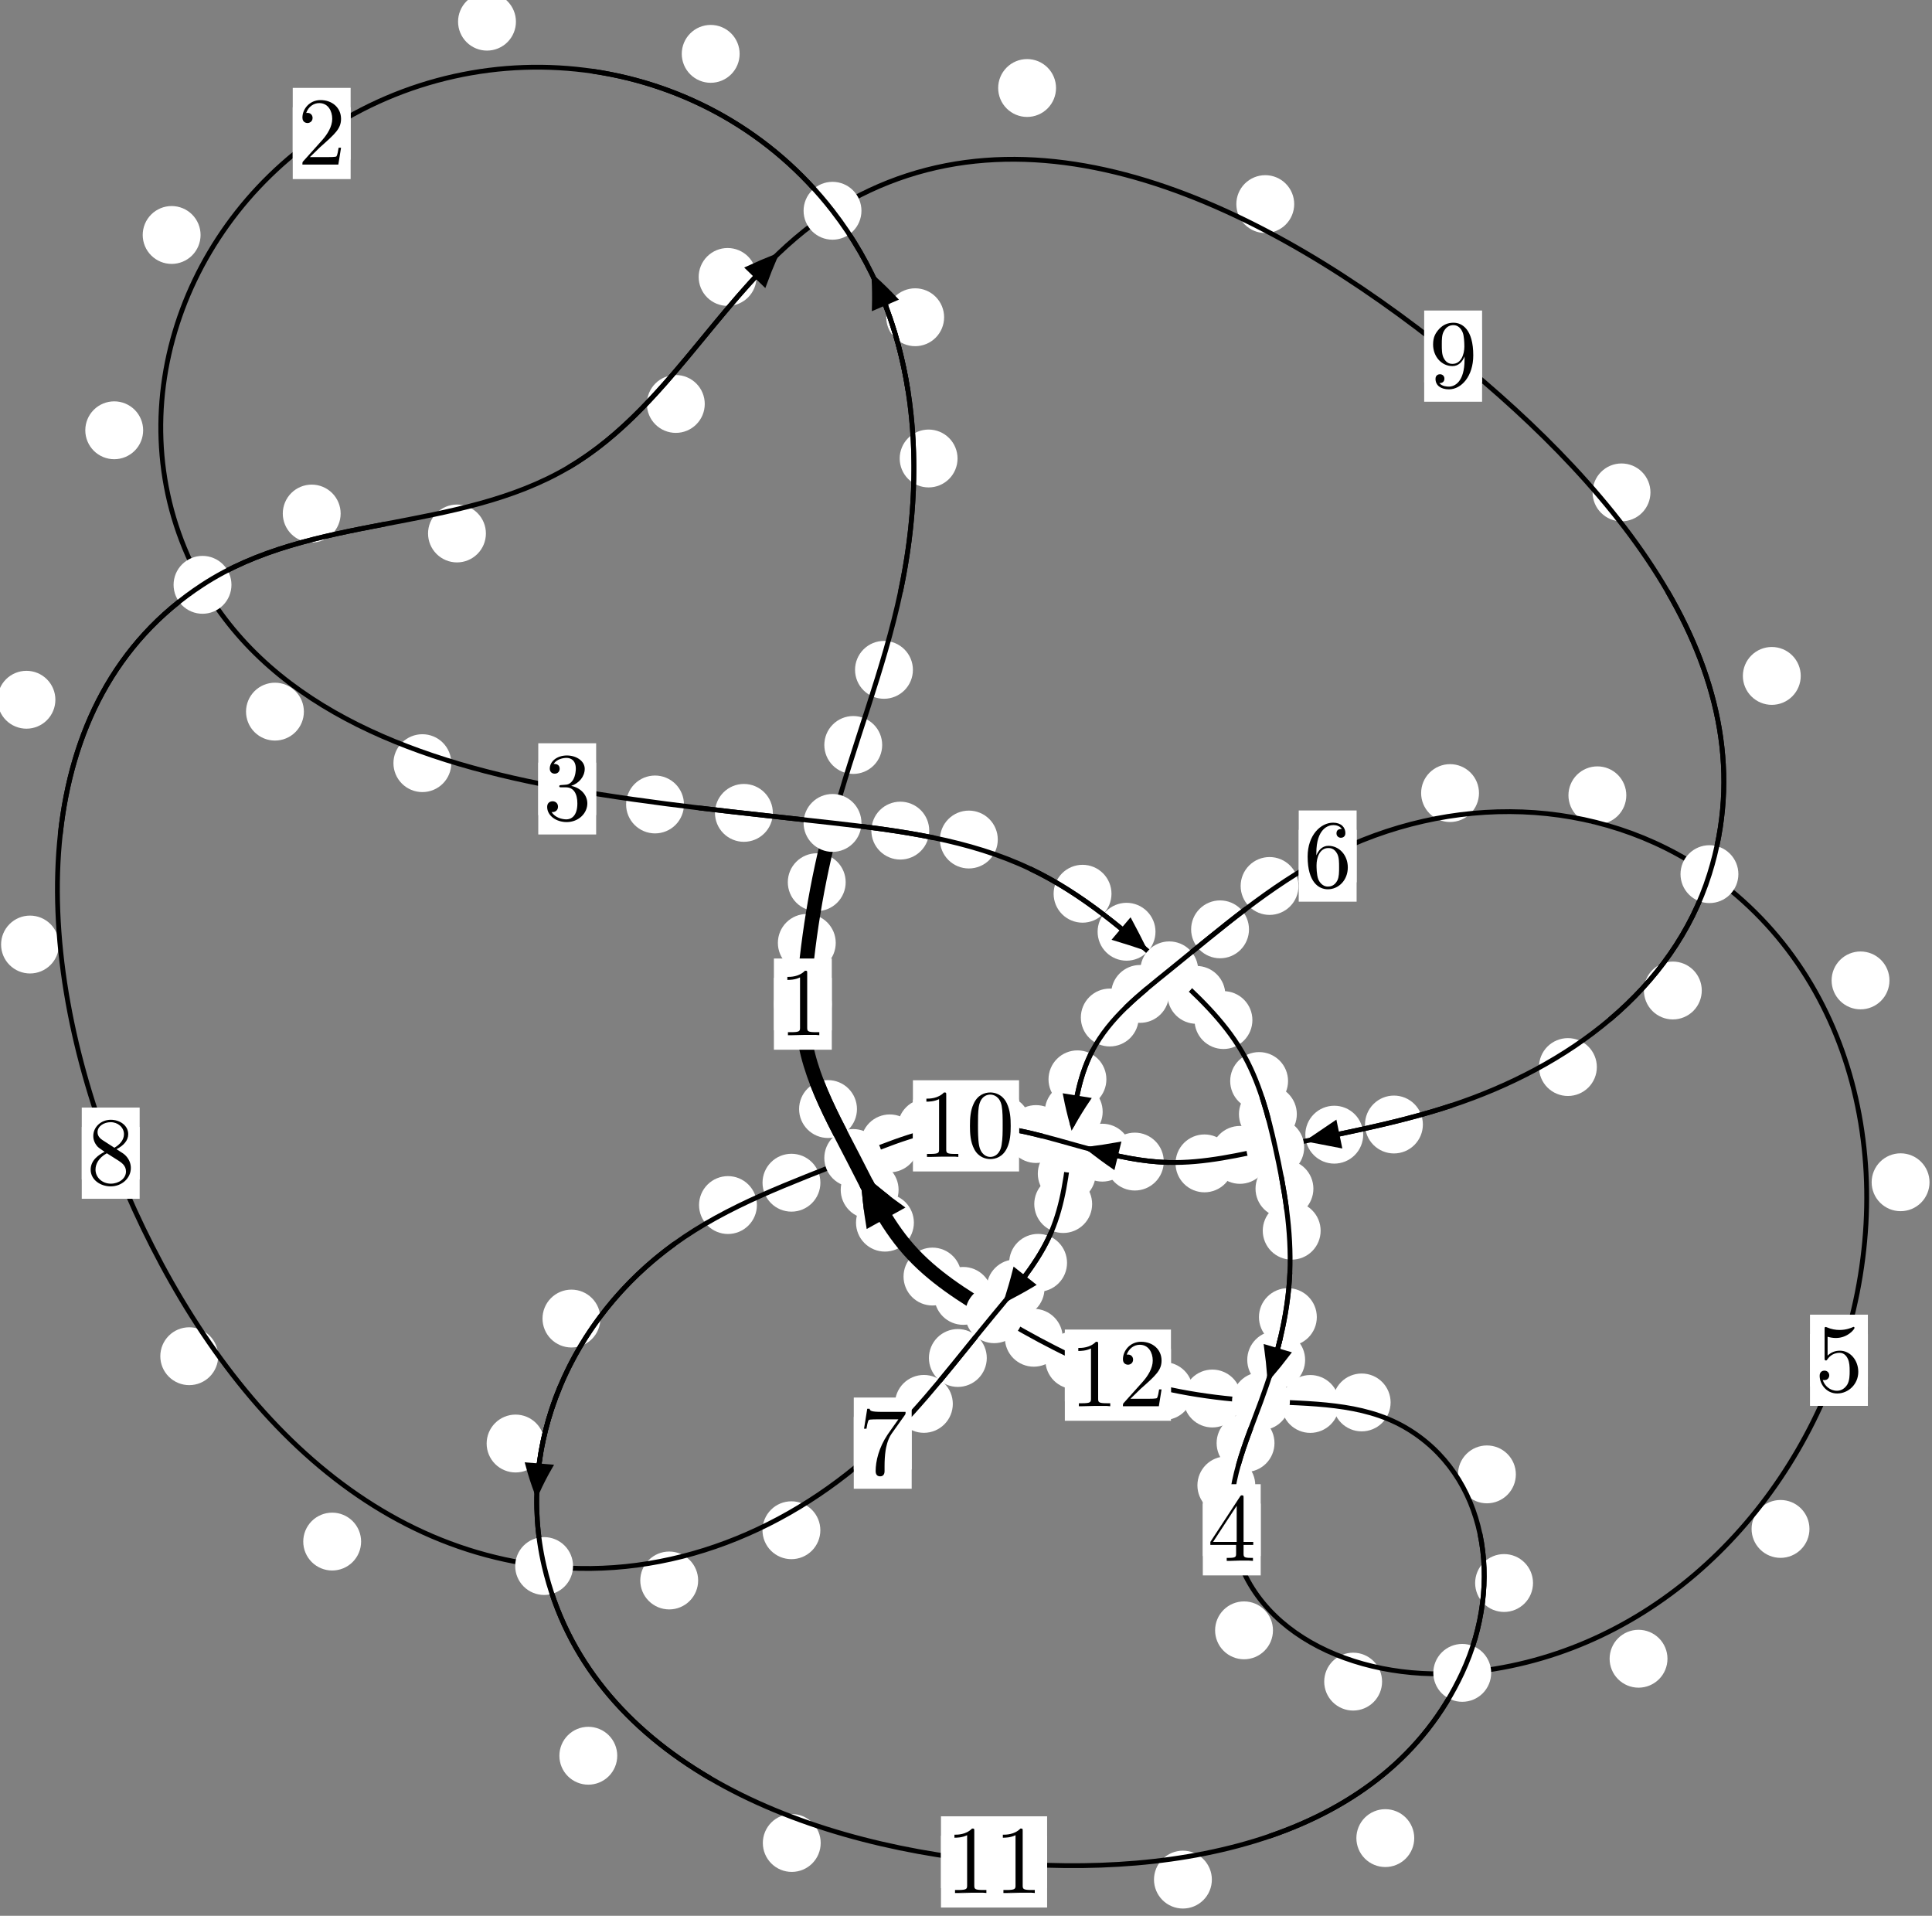 <?xml version="1.0"?>
<!-- Created by MetaPost 1.999 on 2021.07.05:2354 -->
<svg version="1.1" xmlns="http://www.w3.org/2000/svg" xmlns:xlink="http://www.w3.org/1999/xlink" width="199.578" height="197.882" viewBox="0 0 199.578 197.882">
<rect x="0" y="0" width="199.578" height="197.882" fill="#808080" stroke="none"/>
<!-- Original BoundingBox: -86.256149 -112.131180 113.321564 85.750488 -->
  <defs>
    <g transform="scale(0.01,0.01)" id="GLYPHcmr10_48">
      <path style="fill-rule: evenodd;" d="M460 -320C460 -400,455 -480,420 -554C374 -650,292 -666,250 -666C190 -666,117 -640,76 -547C44 -478,39 -400,39 -320C39 -245,43 -155,84 -79C127 2,200 22,249 22C303 22,379 1,423 -94C455 -163,460 -241,460 -320M249 -0C210 -0,151 -25,133 -121C122 -181,122 -273,122 -332C122 -396,122 -462,130 -516C149 -635,224 -644,249 -644C282 -644,348 -626,367 -527C377 -471,377 -395,377 -332C377 -257,377 -189,366 -125C351 -30,294 -0,249 -0"></path>
    </g>
    <g transform="scale(0.01,0.01)" id="GLYPHcmr10_49">
      <path style="fill-rule: evenodd;" d="M294 -640C294 -664,294 -666,271 -666C209 -602,121 -602,89 -602L89 -571C109 -571,168 -571,220 -597L220 -79C220 -43,217 -31,127 -31L95 -31L95 -0L257 -0L130 -3L217 -3L257 -3L297 -3L384 -3L419 -0L419 -31L387 -31C297 -31,294 -42,294 -79"></path>
    </g>
    <g transform="scale(0.01,0.01)" id="GLYPHcmr10_50">
      <path style="fill-rule: evenodd;" d="M127 -77L233 -180C389 -318,449 -372,449 -472C449 -586,359 -666,237 -666C124 -666,50 -574,50 -485C50 -429,100 -429,103 -429C120 -429,155 -441,155 -482C155 -508,137 -534,102 -534C94 -534,92 -534,89 -533C112 -598,166 -635,224 -635C315 -635,358 -554,358 -472C358 -392,308 -313,253 -251L61 -37C50 -26,50 -24,50 -0L421 -0L449 -174L424 -174C419 -144,412 -100,402 -85C395 -77,329 -77,307 -77"></path>
    </g>
    <g transform="scale(0.01,0.01)" id="GLYPHcmr10_51">
      <path style="fill-rule: evenodd;" d="M290 -352C372 -379,430 -449,430 -528C430 -610,342 -666,246 -666C145 -666,69 -606,69 -530C69 -497,91 -478,120 -478C151 -478,171 -500,171 -529C171 -579,124 -579,109 -579C140 -628,206 -641,242 -641C283 -641,338 -619,338 -529C338 -517,336 -459,310 -415C280 -367,246 -364,221 -363C213 -362,189 -360,182 -360C174 -359,167 -358,167 -348C167 -337,174 -337,191 -337L235 -337C317 -337,354 -269,354 -171C354 -35,285 -6,241 -6C198 -6,123 -23,88 -82C123 -77,154 -99,154 -137C154 -173,127 -193,98 -193C74 -193,42 -179,42 -135C42 -44,135 22,244 22C366 22,457 -69,457 -171C457 -253,394 -331,290 -352"></path>
    </g>
    <g transform="scale(0.01,0.01)" id="GLYPHcmr10_52">
      <path style="fill-rule: evenodd;" d="M294 -165L294 -78C294 -42,292 -31,218 -31L197 -31L197 -0L332 -0L238 -3L290 -3L332 -3L374 -3L427 -3L468 -0L468 -31L447 -31C373 -31,371 -42,371 -78L371 -165L471 -165L471 -196L371 -196L371 -651C371 -671,371 -677,355 -677C346 -677,343 -677,335 -665L28 -196L28 -165M300 -196L56 -196L300 -569"></path>
    </g>
    <g transform="scale(0.01,0.01)" id="GLYPHcmr10_53">
      <path style="fill-rule: evenodd;" d="M449 -201C449 -320,367 -420,259 -420C211 -420,168 -404,132 -369L132 -564C152 -558,185 -551,217 -551C340 -551,410 -642,410 -655C410 -661,407 -666,400 -666C399 -666,397 -666,392 -663C372 -654,323 -634,256 -634C216 -634,170 -641,123 -662C115 -665,113 -665,111 -665C101 -665,101 -657,101 -641L101 -345C101 -327,101 -319,115 -319C122 -319,124 -322,128 -328C139 -344,176 -398,257 -398C309 -398,334 -352,342 -334C358 -297,360 -258,360 -208C360 -173,360 -113,336 -71C312 -32,275 -6,229 -6C156 -6,99 -59,82 -118C85 -117,88 -116,99 -116C132 -116,149 -141,149 -165C149 -189,132 -214,99 -214C85 -214,50 -207,50 -161C50 -75,119 22,231 22C347 22,449 -74,449 -201"></path>
    </g>
    <g transform="scale(0.01,0.01)" id="GLYPHcmr10_54">
      <path style="fill-rule: evenodd;" d="M132 -328L132 -352C132 -605,256 -641,307 -641C331 -641,373 -635,395 -601C380 -601,340 -601,340 -556C340 -525,364 -510,386 -510C402 -510,432 -519,432 -558C432 -618,388 -666,305 -666C177 -666,42 -537,42 -316C42 -49,158 22,251 22C362 22,457 -72,457 -204C457 -331,368 -427,257 -427C189 -427,152 -376,132 -328M251 -6C188 -6,158 -66,152 -81C134 -128,134 -208,134 -226C134 -304,166 -404,256 -404C272 -404,318 -404,349 -342C367 -305,367 -254,367 -205C367 -157,367 -107,350 -71C320 -11,274 -6,251 -6"></path>
    </g>
    <g transform="scale(0.01,0.01)" id="GLYPHcmr10_55">
      <path style="fill-rule: evenodd;" d="M476 -609C485 -621,485 -623,485 -644L242 -644C120 -644,118 -657,114 -676L89 -676L56 -470L81 -470C84 -486,93 -549,106 -561C113 -567,191 -567,204 -567L411 -567C400 -551,321 -442,299 -409C209 -274,176 -135,176 -33C176 -23,176 22,222 22C268 22,268 -23,268 -33L268 -84C268 -139,271 -194,279 -248C283 -271,297 -357,341 -419"></path>
    </g>
    <g transform="scale(0.01,0.01)" id="GLYPHcmr10_56">
      <path style="fill-rule: evenodd;" d="M163 -457C117 -487,113 -521,113 -538C113 -599,178 -641,249 -641C322 -641,386 -589,386 -517C386 -460,347 -412,287 -377M309 -362C381 -399,430 -451,430 -517C430 -609,341 -666,250 -666C150 -666,69 -592,69 -499C69 -481,71 -436,113 -389C124 -377,161 -352,186 -335C128 -306,42 -250,42 -151C42 -45,144 22,249 22C362 22,457 -61,457 -168C457 -204,446 -249,408 -291C389 -312,373 -322,309 -362M209 -320L332 -242C360 -223,407 -193,407 -132C407 -58,332 -6,250 -6C164 -6,92 -68,92 -151C92 -209,124 -273,209 -320"></path>
    </g>
    <g transform="scale(0.01,0.01)" id="GLYPHcmr10_57">
      <path style="fill-rule: evenodd;" d="M367 -318L367 -286C367 -52,263 -6,205 -6C188 -6,134 -8,107 -42C151 -42,159 -71,159 -88C159 -119,135 -134,113 -134C97 -134,67 -125,67 -86C67 -19,121 22,206 22C335 22,457 -114,457 -329C457 -598,342 -666,253 -666C198 -666,149 -648,106 -603C65 -558,42 -516,42 -441C42 -316,130 -218,242 -218C303 -218,344 -260,367 -318M243 -241C227 -241,181 -241,150 -304C132 -341,132 -391,132 -440C132 -494,132 -541,153 -578C180 -628,218 -641,253 -641C299 -641,332 -607,349 -562C361 -530,365 -467,365 -421C365 -338,331 -241,243 -241"></path>
    </g>
  </defs>
  <path d="M86.333 97.391C86.333 96.598,86.018 95.838,85.458 95.278C84.897 94.717,84.137 94.402,83.344 94.402C82.552 94.402,81.792 94.717,81.231 95.278C80.671 95.838,80.356 96.598,80.356 97.391C80.356 98.184,80.671 98.944,81.231 99.504C81.792 100.065,82.552 100.38,83.344 100.38C84.137 100.38,84.897 100.065,85.458 99.504C86.018 98.944,86.333 98.184,86.333 97.391Z" style="fill: rgb(100%,100%,100%);stroke: none;"></path>
  <path d="M85.924 103.714C85.924 102.921,85.609 102.161,85.048 101.601C84.488 101.04,83.728 100.725,82.935 100.725C82.142 100.725,81.382 101.04,80.822 101.601C80.261 102.161,79.946 102.921,79.946 103.714C79.946 104.507,80.261 105.267,80.822 105.827C81.382 106.388,82.142 106.703,82.935 106.703C83.728 106.703,84.488 106.388,85.048 105.827C85.609 105.267,85.924 104.507,85.924 103.714Z" style="fill: rgb(100%,100%,100%);stroke: none;"></path>
  <path d="M91.131 76.948C91.131 76.155,90.816 75.395,90.256 74.835C89.695 74.274,88.935 73.959,88.142 73.959C87.35 73.959,86.589 74.274,86.029 74.835C85.468 75.395,85.154 76.155,85.154 76.948C85.154 77.741,85.468 78.501,86.029 79.061C86.589 79.622,87.35 79.937,88.142 79.937C88.935 79.937,89.695 79.622,90.256 79.061C90.816 78.501,91.131 77.741,91.131 76.948Z" style="fill: rgb(100%,100%,100%);stroke: none;"></path>
  <path d="M87.36 91.123C87.36 90.33,87.045 89.57,86.484 89.01C85.924 88.449,85.164 88.134,84.371 88.134C83.578 88.134,82.818 88.449,82.258 89.01C81.697 89.57,81.382 90.33,81.382 91.123C81.382 91.916,81.697 92.676,82.258 93.236C82.818 93.797,83.578 94.112,84.371 94.112C85.164 94.112,85.924 93.797,86.484 93.236C87.045 92.676,87.36 91.916,87.36 91.123Z" style="fill: rgb(100%,100%,100%);stroke: none;"></path>
  <path d="M98.916 47.357C98.916 46.564,98.601 45.804,98.041 45.244C97.48 44.683,96.72 44.368,95.927 44.368C95.135 44.368,94.375 44.683,93.814 45.244C93.254 45.804,92.939 46.564,92.939 47.357C92.939 48.15,93.254 48.91,93.814 49.47C94.375 50.031,95.135 50.346,95.927 50.346C96.72 50.346,97.48 50.031,98.041 49.47C98.601 48.91,98.916 48.15,98.916 47.357Z" style="fill: rgb(100%,100%,100%);stroke: none;"></path>
  <path d="M94.305 69.187C94.305 68.395,93.99 67.635,93.429 67.074C92.869 66.514,92.109 66.199,91.316 66.199C90.523 66.199,89.763 66.514,89.203 67.074C88.642 67.635,88.327 68.395,88.327 69.187C88.327 69.98,88.642 70.74,89.203 71.301C89.763 71.861,90.523 72.176,91.316 72.176C92.109 72.176,92.869 71.861,93.429 71.301C93.99 70.74,94.305 69.98,94.305 69.187Z" style="fill: rgb(100%,100%,100%);stroke: none;"></path>
  <path d="M76.405 5.563C76.405 4.77,76.09 4.01,75.529 3.45C74.969 2.889,74.209 2.574,73.416 2.574C72.623 2.574,71.863 2.889,71.303 3.45C70.742 4.01,70.427 4.77,70.427 5.563C70.427 6.356,70.742 7.116,71.303 7.676C71.863 8.237,72.623 8.552,73.416 8.552C74.209 8.552,74.969 8.237,75.529 7.676C76.09 7.116,76.405 6.356,76.405 5.563Z" style="fill: rgb(100%,100%,100%);stroke: none;"></path>
  <path d="M97.528 32.768C97.528 31.976,97.214 31.215,96.653 30.655C96.093 30.094,95.332 29.779,94.54 29.779C93.747 29.779,92.987 30.094,92.426 30.655C91.866 31.215,91.551 31.976,91.551 32.768C91.551 33.561,91.866 34.321,92.426 34.882C92.987 35.442,93.747 35.757,94.54 35.757C95.332 35.757,96.093 35.442,96.653 34.882C97.214 34.321,97.528 33.561,97.528 32.768Z" style="fill: rgb(100%,100%,100%);stroke: none;"></path>
  <path d="M20.72 24.27C20.72 23.478,20.405 22.718,19.844 22.157C19.284 21.597,18.524 21.282,17.731 21.282C16.938 21.282,16.178 21.597,15.618 22.157C15.057 22.718,14.742 23.478,14.742 24.27C14.742 25.063,15.057 25.823,15.618 26.384C16.178 26.944,16.938 27.259,17.731 27.259C18.524 27.259,19.284 26.944,19.844 26.384C20.405 25.823,20.72 25.063,20.72 24.27Z" style="fill: rgb(100%,100%,100%);stroke: none;"></path>
  <path d="M53.297 2.238C53.297 1.446,52.982 0.685,52.422 0.125C51.861 -0.436,51.101 -0.75,50.308 -0.75C49.516 -0.75,48.755 -0.436,48.195 0.125C47.634 0.685,47.319 1.446,47.319 2.238C47.319 3.031,47.634 3.791,48.195 4.352C48.755 4.912,49.516 5.227,50.308 5.227C51.101 5.227,51.861 4.912,52.422 4.352C52.982 3.791,53.297 3.031,53.297 2.238Z" style="fill: rgb(100%,100%,100%);stroke: none;"></path>
  <path d="M31.392 73.504C31.392 72.712,31.077 71.951,30.517 71.391C29.956 70.83,29.196 70.515,28.403 70.515C27.611 70.515,26.851 70.83,26.29 71.391C25.73 71.951,25.415 72.712,25.415 73.504C25.415 74.297,25.73 75.057,26.29 75.618C26.851 76.178,27.611 76.493,28.403 76.493C29.196 76.493,29.956 76.178,30.517 75.618C31.077 75.057,31.392 74.297,31.392 73.504Z" style="fill: rgb(100%,100%,100%);stroke: none;"></path>
  <path d="M14.788 44.443C14.788 43.651,14.473 42.89,13.913 42.33C13.352 41.77,12.592 41.455,11.8 41.455C11.007 41.455,10.247 41.77,9.686 42.33C9.126 42.89,8.811 43.651,8.811 44.443C8.811 45.236,9.126 45.996,9.686 46.557C10.247 47.117,11.007 47.432,11.8 47.432C12.592 47.432,13.352 47.117,13.913 46.557C14.473 45.996,14.788 45.236,14.788 44.443Z" style="fill: rgb(100%,100%,100%);stroke: none;"></path>
  <path d="M70.654 83.092C70.654 82.3,70.339 81.54,69.779 80.979C69.218 80.419,68.458 80.104,67.665 80.104C66.873 80.104,66.113 80.419,65.552 80.979C64.992 81.54,64.677 82.3,64.677 83.092C64.677 83.885,64.992 84.645,65.552 85.206C66.113 85.766,66.873 86.081,67.665 86.081C68.458 86.081,69.218 85.766,69.779 85.206C70.339 84.645,70.654 83.885,70.654 83.092Z" style="fill: rgb(100%,100%,100%);stroke: none;"></path>
  <path d="M46.62 78.825C46.62 78.033,46.305 77.272,45.745 76.712C45.185 76.152,44.424 75.837,43.632 75.837C42.839 75.837,42.079 76.152,41.518 76.712C40.958 77.272,40.643 78.033,40.643 78.825C40.643 79.618,40.958 80.378,41.518 80.939C42.079 81.499,42.839 81.814,43.632 81.814C44.424 81.814,45.185 81.499,45.745 80.939C46.305 80.378,46.62 79.618,46.62 78.825Z" style="fill: rgb(100%,100%,100%);stroke: none;"></path>
  <path d="M95.991 85.794C95.991 85.001,95.676 84.241,95.116 83.681C94.555 83.12,93.795 82.805,93.002 82.805C92.21 82.805,91.449 83.12,90.889 83.681C90.328 84.241,90.013 85.001,90.013 85.794C90.013 86.587,90.328 87.347,90.889 87.907C91.449 88.468,92.21 88.783,93.002 88.783C93.795 88.783,94.555 88.468,95.116 87.907C95.676 87.347,95.991 86.587,95.991 85.794Z" style="fill: rgb(100%,100%,100%);stroke: none;"></path>
  <path d="M79.835 83.962C79.835 83.169,79.52 82.409,78.959 81.849C78.399 81.288,77.638 80.973,76.846 80.973C76.053 80.973,75.293 81.288,74.732 81.849C74.172 82.409,73.857 83.169,73.857 83.962C73.857 84.755,74.172 85.515,74.732 86.075C75.293 86.636,76.053 86.951,76.846 86.951C77.638 86.951,78.399 86.636,78.959 86.075C79.52 85.515,79.835 84.755,79.835 83.962Z" style="fill: rgb(100%,100%,100%);stroke: none;"></path>
  <path d="M114.818 92.314C114.818 91.521,114.503 90.761,113.942 90.201C113.382 89.64,112.621 89.325,111.829 89.325C111.036 89.325,110.276 89.64,109.715 90.201C109.155 90.761,108.84 91.521,108.84 92.314C108.84 93.107,109.155 93.867,109.715 94.427C110.276 94.988,111.036 95.303,111.829 95.303C112.621 95.303,113.382 94.988,113.942 94.427C114.503 93.867,114.818 93.107,114.818 92.314Z" style="fill: rgb(100%,100%,100%);stroke: none;"></path>
  <path d="M103.072 86.714C103.072 85.922,102.757 85.161,102.196 84.601C101.636 84.04,100.876 83.726,100.083 83.726C99.29 83.726,98.53 84.04,97.97 84.601C97.409 85.161,97.094 85.922,97.094 86.714C97.094 87.507,97.409 88.267,97.97 88.828C98.53 89.388,99.29 89.703,100.083 89.703C100.876 89.703,101.636 89.388,102.196 88.828C102.757 88.267,103.072 87.507,103.072 86.714Z" style="fill: rgb(100%,100%,100%);stroke: none;"></path>
  <path d="M126.579 102.759C126.579 101.966,126.264 101.206,125.703 100.645C125.143 100.085,124.383 99.77,123.59 99.77C122.797 99.77,122.037 100.085,121.477 100.645C120.916 101.206,120.601 101.966,120.601 102.759C120.601 103.551,120.916 104.311,121.477 104.872C122.037 105.432,122.797 105.747,123.59 105.747C124.383 105.747,125.143 105.432,125.703 104.872C126.264 104.311,126.579 103.551,126.579 102.759Z" style="fill: rgb(100%,100%,100%);stroke: none;"></path>
  <path d="M119.363 96.239C119.363 95.446,119.048 94.686,118.487 94.126C117.927 93.565,117.166 93.25,116.374 93.25C115.581 93.25,114.821 93.565,114.26 94.126C113.7 94.686,113.385 95.446,113.385 96.239C113.385 97.032,113.7 97.792,114.26 98.352C114.821 98.913,115.581 99.228,116.374 99.228C117.166 99.228,117.927 98.913,118.487 98.352C119.048 97.792,119.363 97.032,119.363 96.239Z" style="fill: rgb(100%,100%,100%);stroke: none;"></path>
  <path d="M133.057 111.657C133.057 110.865,132.742 110.105,132.182 109.544C131.621 108.984,130.861 108.669,130.069 108.669C129.276 108.669,128.516 108.984,127.955 109.544C127.395 110.105,127.08 110.865,127.08 111.657C127.08 112.45,127.395 113.21,127.955 113.771C128.516 114.331,129.276 114.646,130.069 114.646C130.861 114.646,131.621 114.331,132.182 113.771C132.742 113.21,133.057 112.45,133.057 111.657Z" style="fill: rgb(100%,100%,100%);stroke: none;"></path>
  <path d="M129.374 105.362C129.374 104.569,129.059 103.809,128.499 103.249C127.938 102.688,127.178 102.373,126.385 102.373C125.593 102.373,124.833 102.688,124.272 103.249C123.712 103.809,123.397 104.569,123.397 105.362C123.397 106.155,123.712 106.915,124.272 107.475C124.833 108.036,125.593 108.351,126.385 108.351C127.178 108.351,127.938 108.036,128.499 107.475C129.059 106.915,129.374 106.155,129.374 105.362Z" style="fill: rgb(100%,100%,100%);stroke: none;"></path>
  <path d="M135.675 122.778C135.675 121.985,135.36 121.225,134.799 120.665C134.239 120.104,133.479 119.789,132.686 119.789C131.893 119.789,131.133 120.104,130.573 120.665C130.012 121.225,129.697 121.985,129.697 122.778C129.697 123.571,130.012 124.331,130.573 124.891C131.133 125.452,131.893 125.767,132.686 125.767C133.479 125.767,134.239 125.452,134.799 124.891C135.36 124.331,135.675 123.571,135.675 122.778Z" style="fill: rgb(100%,100%,100%);stroke: none;"></path>
  <path d="M133.963 115.082C133.963 114.289,133.648 113.529,133.087 112.968C132.527 112.408,131.767 112.093,130.974 112.093C130.181 112.093,129.421 112.408,128.861 112.968C128.3 113.529,127.985 114.289,127.985 115.082C127.985 115.874,128.3 116.635,128.861 117.195C129.421 117.756,130.181 118.071,130.974 118.071C131.767 118.071,132.527 117.756,133.087 117.195C133.648 116.635,133.963 115.874,133.963 115.082Z" style="fill: rgb(100%,100%,100%);stroke: none;"></path>
  <path d="M136.029 136.042C136.029 135.249,135.714 134.489,135.153 133.929C134.593 133.368,133.833 133.053,133.04 133.053C132.247 133.053,131.487 133.368,130.927 133.929C130.366 134.489,130.051 135.249,130.051 136.042C130.051 136.835,130.366 137.595,130.927 138.155C131.487 138.716,132.247 139.031,133.04 139.031C133.833 139.031,134.593 138.716,135.153 138.155C135.714 137.595,136.029 136.835,136.029 136.042Z" style="fill: rgb(100%,100%,100%);stroke: none;"></path>
  <path d="M136.423 127.119C136.423 126.327,136.108 125.567,135.547 125.006C134.987 124.446,134.226 124.131,133.434 124.131C132.641 124.131,131.881 124.446,131.32 125.006C130.76 125.567,130.445 126.327,130.445 127.119C130.445 127.912,130.76 128.672,131.32 129.233C131.881 129.793,132.641 130.108,133.434 130.108C134.226 130.108,134.987 129.793,135.547 129.233C136.108 128.672,136.423 127.912,136.423 127.119Z" style="fill: rgb(100%,100%,100%);stroke: none;"></path>
  <path d="M131.656 149.055C131.656 148.263,131.341 147.502,130.78 146.942C130.22 146.381,129.459 146.067,128.667 146.067C127.874 146.067,127.114 146.381,126.553 146.942C125.993 147.502,125.678 148.263,125.678 149.055C125.678 149.848,125.993 150.608,126.553 151.169C127.114 151.729,127.874 152.044,128.667 152.044C129.459 152.044,130.22 151.729,130.78 151.169C131.341 150.608,131.656 149.848,131.656 149.055Z" style="fill: rgb(100%,100%,100%);stroke: none;"></path>
  <path d="M134.821 140.462C134.821 139.669,134.506 138.909,133.945 138.349C133.385 137.788,132.625 137.473,131.832 137.473C131.039 137.473,130.279 137.788,129.719 138.349C129.158 138.909,128.843 139.669,128.843 140.462C128.843 141.255,129.158 142.015,129.719 142.575C130.279 143.136,131.039 143.451,131.832 143.451C132.625 143.451,133.385 143.136,133.945 142.575C134.506 142.015,134.821 141.255,134.821 140.462Z" style="fill: rgb(100%,100%,100%);stroke: none;"></path>
  <path d="M131.499 168.397C131.499 167.604,131.184 166.844,130.623 166.283C130.063 165.723,129.303 165.408,128.51 165.408C127.717 165.408,126.957 165.723,126.397 166.283C125.836 166.844,125.521 167.604,125.521 168.397C125.521 169.189,125.836 169.949,126.397 170.51C126.957 171.07,127.717 171.385,128.51 171.385C129.303 171.385,130.063 171.07,130.623 170.51C131.184 169.949,131.499 169.189,131.499 168.397Z" style="fill: rgb(100%,100%,100%);stroke: none;"></path>
  <path d="M129.671 153.42C129.671 152.627,129.356 151.867,128.796 151.307C128.235 150.746,127.475 150.431,126.682 150.431C125.89 150.431,125.13 150.746,124.569 151.307C124.009 151.867,123.694 152.627,123.694 153.42C123.694 154.213,124.009 154.973,124.569 155.533C125.13 156.094,125.89 156.409,126.682 156.409C127.475 156.409,128.235 156.094,128.796 155.533C129.356 154.973,129.671 154.213,129.671 153.42Z" style="fill: rgb(100%,100%,100%);stroke: none;"></path>
  <path d="M172.252 171.329C172.252 170.536,171.937 169.776,171.377 169.216C170.816 168.655,170.056 168.34,169.263 168.34C168.471 168.34,167.711 168.655,167.15 169.216C166.59 169.776,166.275 170.536,166.275 171.329C166.275 172.122,166.59 172.882,167.15 173.442C167.711 174.003,168.471 174.318,169.263 174.318C170.056 174.318,170.816 174.003,171.377 173.442C171.937 172.882,172.252 172.122,172.252 171.329Z" style="fill: rgb(100%,100%,100%);stroke: none;"></path>
  <path d="M142.77 173.693C142.77 172.9,142.455 172.14,141.895 171.58C141.334 171.019,140.574 170.704,139.782 170.704C138.989 170.704,138.229 171.019,137.668 171.58C137.108 172.14,136.793 172.9,136.793 173.693C136.793 174.486,137.108 175.246,137.668 175.806C138.229 176.367,138.989 176.682,139.782 176.682C140.574 176.682,141.334 176.367,141.895 175.806C142.455 175.246,142.77 174.486,142.77 173.693Z" style="fill: rgb(100%,100%,100%);stroke: none;"></path>
  <path d="M199.322 122.114C199.322 121.321,199.007 120.561,198.446 120C197.886 119.44,197.126 119.125,196.333 119.125C195.54 119.125,194.78 119.44,194.22 120C193.659 120.561,193.344 121.321,193.344 122.114C193.344 122.906,193.659 123.666,194.22 124.227C194.78 124.787,195.54 125.102,196.333 125.102C197.126 125.102,197.886 124.787,198.446 124.227C199.007 123.666,199.322 122.906,199.322 122.114Z" style="fill: rgb(100%,100%,100%);stroke: none;"></path>
  <path d="M186.919 157.921C186.919 157.128,186.604 156.368,186.044 155.808C185.483 155.247,184.723 154.932,183.93 154.932C183.137 154.932,182.377 155.247,181.817 155.808C181.256 156.368,180.941 157.128,180.941 157.921C180.941 158.714,181.256 159.474,181.817 160.034C182.377 160.595,183.137 160.91,183.93 160.91C184.723 160.91,185.483 160.595,186.044 160.034C186.604 159.474,186.919 158.714,186.919 157.921Z" style="fill: rgb(100%,100%,100%);stroke: none;"></path>
  <path d="M167.999 82.146C167.999 81.354,167.685 80.594,167.124 80.033C166.564 79.473,165.803 79.158,165.011 79.158C164.218 79.158,163.458 79.473,162.897 80.033C162.337 80.594,162.022 81.354,162.022 82.146C162.022 82.939,162.337 83.699,162.897 84.26C163.458 84.82,164.218 85.135,165.011 85.135C165.803 85.135,166.564 84.82,167.124 84.26C167.685 83.699,167.999 82.939,167.999 82.146Z" style="fill: rgb(100%,100%,100%);stroke: none;"></path>
  <path d="M195.184 101.266C195.184 100.473,194.869 99.713,194.309 99.153C193.748 98.592,192.988 98.277,192.195 98.277C191.403 98.277,190.642 98.592,190.082 99.153C189.521 99.713,189.207 100.473,189.207 101.266C189.207 102.059,189.521 102.819,190.082 103.379C190.642 103.94,191.403 104.255,192.195 104.255C192.988 104.255,193.748 103.94,194.309 103.379C194.869 102.819,195.184 102.059,195.184 101.266Z" style="fill: rgb(100%,100%,100%);stroke: none;"></path>
  <path d="M134.137 91.512C134.137 90.719,133.822 89.959,133.262 89.398C132.701 88.838,131.941 88.523,131.148 88.523C130.356 88.523,129.596 88.838,129.035 89.398C128.475 89.959,128.16 90.719,128.16 91.512C128.16 92.304,128.475 93.064,129.035 93.625C129.596 94.185,130.356 94.5,131.148 94.5C131.941 94.5,132.701 94.185,133.262 93.625C133.822 93.064,134.137 92.304,134.137 91.512Z" style="fill: rgb(100%,100%,100%);stroke: none;"></path>
  <path d="M152.782 81.916C152.782 81.124,152.467 80.363,151.907 79.803C151.346 79.243,150.586 78.928,149.793 78.928C149.001 78.928,148.24 79.243,147.68 79.803C147.119 80.363,146.804 81.124,146.804 81.916C146.804 82.709,147.119 83.469,147.68 84.03C148.24 84.59,149.001 84.905,149.793 84.905C150.586 84.905,151.346 84.59,151.907 84.03C152.467 83.469,152.782 82.709,152.782 81.916Z" style="fill: rgb(100%,100%,100%);stroke: none;"></path>
  <path d="M120.761 102.661C120.761 101.868,120.446 101.108,119.885 100.547C119.325 99.987,118.565 99.672,117.772 99.672C116.979 99.672,116.219 99.987,115.659 100.547C115.098 101.108,114.783 101.868,114.783 102.661C114.783 103.453,115.098 104.213,115.659 104.774C116.219 105.334,116.979 105.649,117.772 105.649C118.565 105.649,119.325 105.334,119.885 104.774C120.446 104.213,120.761 103.453,120.761 102.661Z" style="fill: rgb(100%,100%,100%);stroke: none;"></path>
  <path d="M129.023 95.991C129.023 95.198,128.708 94.438,128.148 93.877C127.587 93.317,126.827 93.002,126.034 93.002C125.242 93.002,124.481 93.317,123.921 93.877C123.36 94.438,123.045 95.198,123.045 95.991C123.045 96.783,123.36 97.544,123.921 98.104C124.481 98.665,125.242 98.98,126.034 98.98C126.827 98.98,127.587 98.665,128.148 98.104C128.708 97.544,129.023 96.783,129.023 95.991Z" style="fill: rgb(100%,100%,100%);stroke: none;"></path>
  <path d="M114.291 111.482C114.291 110.689,113.976 109.929,113.415 109.368C112.855 108.808,112.095 108.493,111.302 108.493C110.509 108.493,109.749 108.808,109.189 109.368C108.628 109.929,108.313 110.689,108.313 111.482C108.313 112.274,108.628 113.034,109.189 113.595C109.749 114.155,110.509 114.47,111.302 114.47C112.095 114.47,112.855 114.155,113.415 113.595C113.976 113.034,114.291 112.274,114.291 111.482Z" style="fill: rgb(100%,100%,100%);stroke: none;"></path>
  <path d="M117.629 105.098C117.629 104.305,117.314 103.545,116.754 102.985C116.193 102.424,115.433 102.109,114.64 102.109C113.848 102.109,113.087 102.424,112.527 102.985C111.967 103.545,111.652 104.305,111.652 105.098C111.652 105.891,111.967 106.651,112.527 107.211C113.087 107.772,113.848 108.087,114.64 108.087C115.433 108.087,116.193 107.772,116.754 107.211C117.314 106.651,117.629 105.891,117.629 105.098Z" style="fill: rgb(100%,100%,100%);stroke: none;"></path>
  <path d="M113.184 121.228C113.184 120.435,112.869 119.675,112.309 119.115C111.748 118.554,110.988 118.239,110.196 118.239C109.403 118.239,108.643 118.554,108.082 119.115C107.522 119.675,107.207 120.435,107.207 121.228C107.207 122.021,107.522 122.781,108.082 123.341C108.643 123.902,109.403 124.217,110.196 124.217C110.988 124.217,111.748 123.902,112.309 123.341C112.869 122.781,113.184 122.021,113.184 121.228Z" style="fill: rgb(100%,100%,100%);stroke: none;"></path>
  <path d="M113.907 114.832C113.907 114.039,113.592 113.279,113.031 112.719C112.471 112.158,111.711 111.843,110.918 111.843C110.125 111.843,109.365 112.158,108.805 112.719C108.244 113.279,107.929 114.039,107.929 114.832C107.929 115.625,108.244 116.385,108.805 116.945C109.365 117.506,110.125 117.821,110.918 117.821C111.711 117.821,112.471 117.506,113.031 116.945C113.592 116.385,113.907 115.625,113.907 114.832Z" style="fill: rgb(100%,100%,100%);stroke: none;"></path>
  <path d="M110.226 130.438C110.226 129.645,109.911 128.885,109.35 128.324C108.79 127.764,108.03 127.449,107.237 127.449C106.444 127.449,105.684 127.764,105.124 128.324C104.563 128.885,104.248 129.645,104.248 130.438C104.248 131.23,104.563 131.991,105.124 132.551C105.684 133.112,106.444 133.427,107.237 133.427C108.03 133.427,108.79 133.112,109.35 132.551C109.911 131.991,110.226 131.23,110.226 130.438Z" style="fill: rgb(100%,100%,100%);stroke: none;"></path>
  <path d="M112.819 124.365C112.819 123.573,112.504 122.812,111.944 122.252C111.383 121.692,110.623 121.377,109.83 121.377C109.038 121.377,108.278 121.692,107.717 122.252C107.157 122.812,106.842 123.573,106.842 124.365C106.842 125.158,107.157 125.918,107.717 126.479C108.278 127.039,109.038 127.354,109.83 127.354C110.623 127.354,111.383 127.039,111.944 126.479C112.504 125.918,112.819 125.158,112.819 124.365Z" style="fill: rgb(100%,100%,100%);stroke: none;"></path>
  <path d="M101.936 140.266C101.936 139.473,101.621 138.713,101.061 138.152C100.5 137.592,99.74 137.277,98.948 137.277C98.155 137.277,97.395 137.592,96.834 138.152C96.274 138.713,95.959 139.473,95.959 140.266C95.959 141.058,96.274 141.818,96.834 142.379C97.395 142.939,98.155 143.254,98.948 143.254C99.74 143.254,100.5 142.939,101.061 142.379C101.621 141.818,101.936 141.058,101.936 140.266Z" style="fill: rgb(100%,100%,100%);stroke: none;"></path>
  <path d="M107.9 133.075C107.9 132.283,107.585 131.522,107.024 130.962C106.464 130.401,105.704 130.087,104.911 130.087C104.118 130.087,103.358 130.401,102.798 130.962C102.237 131.522,101.922 132.283,101.922 133.075C101.922 133.868,102.237 134.628,102.798 135.189C103.358 135.749,104.118 136.064,104.911 136.064C105.704 136.064,106.464 135.749,107.024 135.189C107.585 134.628,107.9 133.868,107.9 133.075Z" style="fill: rgb(100%,100%,100%);stroke: none;"></path>
  <path d="M84.743 158.056C84.743 157.264,84.428 156.503,83.868 155.943C83.307 155.382,82.547 155.068,81.754 155.068C80.962 155.068,80.202 155.382,79.641 155.943C79.081 156.503,78.766 157.264,78.766 158.056C78.766 158.849,79.081 159.609,79.641 160.17C80.202 160.73,80.962 161.045,81.754 161.045C82.547 161.045,83.307 160.73,83.868 160.17C84.428 159.609,84.743 158.849,84.743 158.056Z" style="fill: rgb(100%,100%,100%);stroke: none;"></path>
  <path d="M98.427 145.006C98.427 144.213,98.112 143.453,97.552 142.893C96.991 142.332,96.231 142.017,95.439 142.017C94.646 142.017,93.886 142.332,93.325 142.893C92.765 143.453,92.45 144.213,92.45 145.006C92.45 145.799,92.765 146.559,93.325 147.119C93.886 147.68,94.646 147.995,95.439 147.995C96.231 147.995,96.991 147.68,97.552 147.119C98.112 146.559,98.427 145.799,98.427 145.006Z" style="fill: rgb(100%,100%,100%);stroke: none;"></path>
  <path d="M37.303 159.227C37.303 158.435,36.988 157.674,36.428 157.114C35.867 156.554,35.107 156.239,34.314 156.239C33.522 156.239,32.762 156.554,32.201 157.114C31.641 157.674,31.326 158.435,31.326 159.227C31.326 160.02,31.641 160.78,32.201 161.341C32.762 161.901,33.522 162.216,34.314 162.216C35.107 162.216,35.867 161.901,36.428 161.341C36.988 160.78,37.303 160.02,37.303 159.227Z" style="fill: rgb(100%,100%,100%);stroke: none;"></path>
  <path d="M72.119 163.246C72.119 162.453,71.804 161.693,71.243 161.133C70.683 160.572,69.923 160.257,69.13 160.257C68.337 160.257,67.577 160.572,67.017 161.133C66.456 161.693,66.141 162.453,66.141 163.246C66.141 164.039,66.456 164.799,67.017 165.359C67.577 165.92,68.337 166.235,69.13 166.235C69.923 166.235,70.683 165.92,71.243 165.359C71.804 164.799,72.119 164.039,72.119 163.246Z" style="fill: rgb(100%,100%,100%);stroke: none;"></path>
  <path d="M6.089 97.56C6.089 96.767,5.774 96.007,5.214 95.447C4.653 94.886,3.893 94.571,3.1 94.571C2.308 94.571,1.547 94.886,0.987 95.447C0.426 96.007,0.112 96.767,0.112 97.56C0.112 98.353,0.426 99.113,0.987 99.673C1.547 100.234,2.308 100.549,3.1 100.549C3.893 100.549,4.653 100.234,5.214 99.673C5.774 99.113,6.089 98.353,6.089 97.56Z" style="fill: rgb(100%,100%,100%);stroke: none;"></path>
  <path d="M22.538 140.082C22.538 139.289,22.223 138.529,21.662 137.968C21.102 137.408,20.342 137.093,19.549 137.093C18.756 137.093,17.996 137.408,17.436 137.968C16.875 138.529,16.56 139.289,16.56 140.082C16.56 140.874,16.875 141.634,17.436 142.195C17.996 142.755,18.756 143.07,19.549 143.07C20.342 143.07,21.102 142.755,21.662 142.195C22.223 141.634,22.538 140.874,22.538 140.082Z" style="fill: rgb(100%,100%,100%);stroke: none;"></path>
  <path d="M35.189 53.044C35.189 52.251,34.874 51.491,34.314 50.93C33.753 50.37,32.993 50.055,32.2 50.055C31.408 50.055,30.648 50.37,30.087 50.93C29.527 51.491,29.212 52.251,29.212 53.044C29.212 53.836,29.527 54.597,30.087 55.157C30.648 55.718,31.408 56.032,32.2 56.032C32.993 56.032,33.753 55.718,34.314 55.157C34.874 54.597,35.189 53.836,35.189 53.044Z" style="fill: rgb(100%,100%,100%);stroke: none;"></path>
  <path d="M5.721 72.276C5.721 71.483,5.406 70.723,4.846 70.163C4.285 69.602,3.525 69.287,2.733 69.287C1.94 69.287,1.18 69.602,0.619 70.163C0.059 70.723,-0.256 71.483,-0.256 72.276C-0.256 73.069,0.059 73.829,0.619 74.389C1.18 74.95,1.94 75.265,2.733 75.265C3.525 75.265,4.285 74.95,4.846 74.389C5.406 73.829,5.721 73.069,5.721 72.276Z" style="fill: rgb(100%,100%,100%);stroke: none;"></path>
  <path d="M72.802 41.724C72.802 40.931,72.488 40.171,71.927 39.61C71.367 39.05,70.606 38.735,69.814 38.735C69.021 38.735,68.261 39.05,67.7 39.61C67.14 40.171,66.825 40.931,66.825 41.724C66.825 42.516,67.14 43.277,67.7 43.837C68.261 44.398,69.021 44.712,69.814 44.712C70.606 44.712,71.367 44.398,71.927 43.837C72.488 43.277,72.802 42.516,72.802 41.724Z" style="fill: rgb(100%,100%,100%);stroke: none;"></path>
  <path d="M50.195 55.102C50.195 54.309,49.88 53.549,49.32 52.989C48.759 52.428,47.999 52.113,47.206 52.113C46.414 52.113,45.654 52.428,45.093 52.989C44.533 53.549,44.218 54.309,44.218 55.102C44.218 55.895,44.533 56.655,45.093 57.215C45.654 57.776,46.414 58.091,47.206 58.091C47.999 58.091,48.759 57.776,49.32 57.215C49.88 56.655,50.195 55.895,50.195 55.102Z" style="fill: rgb(100%,100%,100%);stroke: none;"></path>
  <path d="M109.089 9.09C109.089 8.297,108.774 7.537,108.214 6.977C107.653 6.416,106.893 6.101,106.101 6.101C105.308 6.101,104.548 6.416,103.987 6.977C103.427 7.537,103.112 8.297,103.112 9.09C103.112 9.883,103.427 10.643,103.987 11.203C104.548 11.764,105.308 12.079,106.101 12.079C106.893 12.079,107.653 11.764,108.214 11.203C108.774 10.643,109.089 9.883,109.089 9.09Z" style="fill: rgb(100%,100%,100%);stroke: none;"></path>
  <path d="M78.151 28.606C78.151 27.814,77.836 27.053,77.276 26.493C76.716 25.932,75.955 25.617,75.163 25.617C74.37 25.617,73.61 25.932,73.049 26.493C72.489 27.053,72.174 27.814,72.174 28.606C72.174 29.399,72.489 30.159,73.049 30.72C73.61 31.28,74.37 31.595,75.163 31.595C75.955 31.595,76.716 31.28,77.276 30.72C77.836 30.159,78.151 29.399,78.151 28.606Z" style="fill: rgb(100%,100%,100%);stroke: none;"></path>
  <path d="M170.494 50.858C170.494 50.066,170.179 49.305,169.618 48.745C169.058 48.184,168.298 47.87,167.505 47.87C166.712 47.87,165.952 48.184,165.392 48.745C164.831 49.305,164.516 50.066,164.516 50.858C164.516 51.651,164.831 52.411,165.392 52.972C165.952 53.532,166.712 53.847,167.505 53.847C168.298 53.847,169.058 53.532,169.618 52.972C170.179 52.411,170.494 51.651,170.494 50.858Z" style="fill: rgb(100%,100%,100%);stroke: none;"></path>
  <path d="M133.693 21.082C133.693 20.289,133.378 19.529,132.817 18.968C132.257 18.408,131.497 18.093,130.704 18.093C129.911 18.093,129.151 18.408,128.591 18.968C128.03 19.529,127.715 20.289,127.715 21.082C127.715 21.874,128.03 22.634,128.591 23.195C129.151 23.755,129.911 24.07,130.704 24.07C131.497 24.07,132.257 23.755,132.817 23.195C133.378 22.634,133.693 21.874,133.693 21.082Z" style="fill: rgb(100%,100%,100%);stroke: none;"></path>
  <path d="M175.795 102.307C175.795 101.515,175.48 100.755,174.92 100.194C174.359 99.634,173.599 99.319,172.806 99.319C172.014 99.319,171.254 99.634,170.693 100.194C170.133 100.755,169.818 101.515,169.818 102.307C169.818 103.1,170.133 103.86,170.693 104.421C171.254 104.981,172.014 105.296,172.806 105.296C173.599 105.296,174.359 104.981,174.92 104.421C175.48 103.86,175.795 103.1,175.795 102.307Z" style="fill: rgb(100%,100%,100%);stroke: none;"></path>
  <path d="M186.019 69.814C186.019 69.022,185.704 68.262,185.143 67.701C184.583 67.141,183.823 66.826,183.03 66.826C182.237 66.826,181.477 67.141,180.917 67.701C180.356 68.262,180.041 69.022,180.041 69.814C180.041 70.607,180.356 71.367,180.917 71.928C181.477 72.488,182.237 72.803,183.03 72.803C183.823 72.803,184.583 72.488,185.143 71.928C185.704 71.367,186.019 70.607,186.019 69.814Z" style="fill: rgb(100%,100%,100%);stroke: none;"></path>
  <path d="M146.985 116.15C146.985 115.357,146.67 114.597,146.109 114.036C145.549 113.476,144.789 113.161,143.996 113.161C143.203 113.161,142.443 113.476,141.883 114.036C141.322 114.597,141.007 115.357,141.007 116.15C141.007 116.942,141.322 117.702,141.883 118.263C142.443 118.823,143.203 119.138,143.996 119.138C144.789 119.138,145.549 118.823,146.109 118.263C146.67 117.702,146.985 116.942,146.985 116.15Z" style="fill: rgb(100%,100%,100%);stroke: none;"></path>
  <path d="M164.956 110.214C164.956 109.422,164.641 108.662,164.081 108.101C163.52 107.541,162.76 107.226,161.967 107.226C161.175 107.226,160.415 107.541,159.854 108.101C159.294 108.662,158.979 109.422,158.979 110.214C158.979 111.007,159.294 111.767,159.854 112.328C160.415 112.888,161.175 113.203,161.967 113.203C162.76 113.203,163.52 112.888,164.081 112.328C164.641 111.767,164.956 111.007,164.956 110.214Z" style="fill: rgb(100%,100%,100%);stroke: none;"></path>
  <path d="M131.074 119.287C131.074 118.494,130.759 117.734,130.199 117.174C129.639 116.613,128.878 116.298,128.086 116.298C127.293 116.298,126.533 116.613,125.972 117.174C125.412 117.734,125.097 118.494,125.097 119.287C125.097 120.08,125.412 120.84,125.972 121.4C126.533 121.961,127.293 122.276,128.086 122.276C128.878 122.276,129.639 121.961,130.199 121.4C130.759 120.84,131.074 120.08,131.074 119.287Z" style="fill: rgb(100%,100%,100%);stroke: none;"></path>
  <path d="M140.82 117.2C140.82 116.407,140.505 115.647,139.944 115.087C139.384 114.526,138.624 114.211,137.831 114.211C137.038 114.211,136.278 114.526,135.718 115.087C135.157 115.647,134.842 116.407,134.842 117.2C134.842 117.993,135.157 118.753,135.718 119.313C136.278 119.874,137.038 120.189,137.831 120.189C138.624 120.189,139.384 119.874,139.944 119.313C140.505 118.753,140.82 117.993,140.82 117.2Z" style="fill: rgb(100%,100%,100%);stroke: none;"></path>
  <path d="M120.219 119.978C120.219 119.185,119.904 118.425,119.343 117.865C118.783 117.304,118.023 116.989,117.23 116.989C116.437 116.989,115.677 117.304,115.117 117.865C114.556 118.425,114.241 119.185,114.241 119.978C114.241 120.771,114.556 121.531,115.117 122.091C115.677 122.652,116.437 122.967,117.23 122.967C118.023 122.967,118.783 122.652,119.343 122.091C119.904 121.531,120.219 120.771,120.219 119.978Z" style="fill: rgb(100%,100%,100%);stroke: none;"></path>
  <path d="M127.411 120.164C127.411 119.372,127.096 118.612,126.536 118.051C125.975 117.491,125.215 117.176,124.422 117.176C123.63 117.176,122.87 117.491,122.309 118.051C121.749 118.612,121.434 119.372,121.434 120.164C121.434 120.957,121.749 121.717,122.309 122.278C122.87 122.838,123.63 123.153,124.422 123.153C125.215 123.153,125.975 122.838,126.536 122.278C127.096 121.717,127.411 120.957,127.411 120.164Z" style="fill: rgb(100%,100%,100%);stroke: none;"></path>
  <path d="M110.01 117.135C110.01 116.342,109.695 115.582,109.135 115.021C108.575 114.461,107.814 114.146,107.022 114.146C106.229 114.146,105.469 114.461,104.908 115.021C104.348 115.582,104.033 116.342,104.033 117.135C104.033 117.927,104.348 118.687,104.908 119.248C105.469 119.808,106.229 120.123,107.022 120.123C107.814 120.123,108.575 119.808,109.135 119.248C109.695 118.687,110.01 117.927,110.01 117.135Z" style="fill: rgb(100%,100%,100%);stroke: none;"></path>
  <path d="M116.861 119.058C116.861 118.265,116.546 117.505,115.985 116.944C115.425 116.384,114.665 116.069,113.872 116.069C113.079 116.069,112.319 116.384,111.759 116.944C111.198 117.505,110.883 118.265,110.883 119.058C110.883 119.85,111.198 120.611,111.759 121.171C112.319 121.732,113.079 122.046,113.872 122.046C114.665 122.046,115.425 121.732,115.985 121.171C116.546 120.611,116.861 119.85,116.861 119.058Z" style="fill: rgb(100%,100%,100%);stroke: none;"></path>
  <path d="M98.708 116.475C98.708 115.682,98.393 114.922,97.833 114.362C97.272 113.801,96.512 113.486,95.719 113.486C94.927 113.486,94.167 113.801,93.606 114.362C93.046 114.922,92.731 115.682,92.731 116.475C92.731 117.268,93.046 118.028,93.606 118.588C94.167 119.149,94.927 119.464,95.719 119.464C96.512 119.464,97.272 119.149,97.833 118.588C98.393 118.028,98.708 117.268,98.708 116.475Z" style="fill: rgb(100%,100%,100%);stroke: none;"></path>
  <path d="M106.44 116.12C106.44 115.328,106.125 114.568,105.565 114.007C105.004 113.447,104.244 113.132,103.452 113.132C102.659 113.132,101.899 113.447,101.338 114.007C100.778 114.568,100.463 115.328,100.463 116.12C100.463 116.913,100.778 117.673,101.338 118.234C101.899 118.794,102.659 119.109,103.452 119.109C104.244 119.109,105.004 118.794,105.565 118.234C106.125 117.673,106.44 116.913,106.44 116.12Z" style="fill: rgb(100%,100%,100%);stroke: none;"></path>
  <path d="M84.748 122.161C84.748 121.368,84.433 120.608,83.872 120.048C83.312 119.487,82.552 119.172,81.759 119.172C80.966 119.172,80.206 119.487,79.646 120.048C79.085 120.608,78.77 121.368,78.77 122.161C78.77 122.954,79.085 123.714,79.646 124.274C80.206 124.835,80.966 125.15,81.759 125.15C82.552 125.15,83.312 124.835,83.872 124.274C84.433 123.714,84.748 122.954,84.748 122.161Z" style="fill: rgb(100%,100%,100%);stroke: none;"></path>
  <path d="M94.905 118.097C94.905 117.305,94.59 116.544,94.029 115.984C93.469 115.424,92.709 115.109,91.916 115.109C91.123 115.109,90.363 115.424,89.803 115.984C89.242 116.544,88.927 117.305,88.927 118.097C88.927 118.89,89.242 119.65,89.803 120.211C90.363 120.771,91.123 121.086,91.916 121.086C92.709 121.086,93.469 120.771,94.029 120.211C94.59 119.65,94.905 118.89,94.905 118.097Z" style="fill: rgb(100%,100%,100%);stroke: none;"></path>
  <path d="M62.02 136.192C62.02 135.399,61.705 134.639,61.144 134.079C60.584 133.518,59.824 133.203,59.031 133.203C58.238 133.203,57.478 133.518,56.918 134.079C56.357 134.639,56.042 135.399,56.042 136.192C56.042 136.985,56.357 137.745,56.918 138.305C57.478 138.866,58.238 139.181,59.031 139.181C59.824 139.181,60.584 138.866,61.144 138.305C61.705 137.745,62.02 136.985,62.02 136.192Z" style="fill: rgb(100%,100%,100%);stroke: none;"></path>
  <path d="M78.19 124.469C78.19 123.676,77.875 122.916,77.314 122.356C76.754 121.795,75.993 121.48,75.201 121.48C74.408 121.48,73.648 121.795,73.087 122.356C72.527 122.916,72.212 123.676,72.212 124.469C72.212 125.262,72.527 126.022,73.087 126.582C73.648 127.143,74.408 127.458,75.201 127.458C75.993 127.458,76.754 127.143,77.314 126.582C77.875 126.022,78.19 125.262,78.19 124.469Z" style="fill: rgb(100%,100%,100%);stroke: none;"></path>
  <path d="M63.762 181.348C63.762 180.556,63.447 179.795,62.887 179.235C62.326 178.674,61.566 178.359,60.774 178.359C59.981 178.359,59.221 178.674,58.66 179.235C58.1 179.795,57.785 180.556,57.785 181.348C57.785 182.141,58.1 182.901,58.66 183.462C59.221 184.022,59.981 184.337,60.774 184.337C61.566 184.337,62.326 184.022,62.887 183.462C63.447 182.901,63.762 182.141,63.762 181.348Z" style="fill: rgb(100%,100%,100%);stroke: none;"></path>
  <path d="M56.249 149.1C56.249 148.308,55.934 147.548,55.373 146.987C54.813 146.427,54.053 146.112,53.26 146.112C52.467 146.112,51.707 146.427,51.147 146.987C50.586 147.548,50.271 148.308,50.271 149.1C50.271 149.893,50.586 150.653,51.147 151.214C51.707 151.774,52.467 152.089,53.26 152.089C54.053 152.089,54.813 151.774,55.373 151.214C55.934 150.653,56.249 149.893,56.249 149.1Z" style="fill: rgb(100%,100%,100%);stroke: none;"></path>
  <path d="M125.187 194.142C125.187 193.35,124.872 192.59,124.311 192.029C123.751 191.469,122.991 191.154,122.198 191.154C121.405 191.154,120.645 191.469,120.085 192.029C119.524 192.59,119.209 193.35,119.209 194.142C119.209 194.935,119.524 195.695,120.085 196.256C120.645 196.816,121.405 197.131,122.198 197.131C122.991 197.131,123.751 196.816,124.311 196.256C124.872 195.695,125.187 194.935,125.187 194.142Z" style="fill: rgb(100%,100%,100%);stroke: none;"></path>
  <path d="M84.779 190.359C84.779 189.566,84.464 188.806,83.904 188.246C83.343 187.685,82.583 187.37,81.791 187.37C80.998 187.37,80.238 187.685,79.677 188.246C79.117 188.806,78.802 189.566,78.802 190.359C78.802 191.152,79.117 191.912,79.677 192.472C80.238 193.033,80.998 193.348,81.791 193.348C82.583 193.348,83.343 193.033,83.904 192.472C84.464 191.912,84.779 191.152,84.779 190.359Z" style="fill: rgb(100%,100%,100%);stroke: none;"></path>
  <path d="M158.362 163.508C158.362 162.715,158.047 161.955,157.486 161.395C156.926 160.834,156.166 160.519,155.373 160.519C154.58 160.519,153.82 160.834,153.26 161.395C152.699 161.955,152.384 162.715,152.384 163.508C152.384 164.301,152.699 165.061,153.26 165.621C153.82 166.182,154.58 166.497,155.373 166.497C156.166 166.497,156.926 166.182,157.486 165.621C158.047 165.061,158.362 164.301,158.362 163.508Z" style="fill: rgb(100%,100%,100%);stroke: none;"></path>
  <path d="M146.093 189.856C146.093 189.063,145.778 188.303,145.218 187.742C144.657 187.182,143.897 186.867,143.104 186.867C142.312 186.867,141.551 187.182,140.991 187.742C140.431 188.303,140.116 189.063,140.116 189.856C140.116 190.648,140.431 191.409,140.991 191.969C141.551 192.529,142.312 192.844,143.104 192.844C143.897 192.844,144.657 192.529,145.218 191.969C145.778 191.409,146.093 190.648,146.093 189.856Z" style="fill: rgb(100%,100%,100%);stroke: none;"></path>
  <path d="M143.652 144.856C143.652 144.064,143.337 143.304,142.777 142.743C142.216 142.183,141.456 141.868,140.663 141.868C139.871 141.868,139.111 142.183,138.55 142.743C137.99 143.304,137.675 144.064,137.675 144.856C137.675 145.649,137.99 146.409,138.55 146.97C139.111 147.53,139.871 147.845,140.663 147.845C141.456 147.845,142.216 147.53,142.777 146.97C143.337 146.409,143.652 145.649,143.652 144.856Z" style="fill: rgb(100%,100%,100%);stroke: none;"></path>
  <path d="M156.59 152.287C156.59 151.495,156.275 150.734,155.714 150.174C155.154 149.613,154.394 149.299,153.601 149.299C152.808 149.299,152.048 149.613,151.488 150.174C150.927 150.734,150.612 151.495,150.612 152.287C150.612 153.08,150.927 153.84,151.488 154.401C152.048 154.961,152.808 155.276,153.601 155.276C154.394 155.276,155.154 154.961,155.714 154.401C156.275 153.84,156.59 153.08,156.59 152.287Z" style="fill: rgb(100%,100%,100%);stroke: none;"></path>
  <path d="M128.226 144.451C128.226 143.658,127.911 142.898,127.35 142.338C126.79 141.777,126.03 141.462,125.237 141.462C124.444 141.462,123.684 141.777,123.124 142.338C122.563 142.898,122.248 143.658,122.248 144.451C122.248 145.244,122.563 146.004,123.124 146.564C123.684 147.125,124.444 147.44,125.237 147.44C126.03 147.44,126.79 147.125,127.35 146.564C127.911 146.004,128.226 145.244,128.226 144.451Z" style="fill: rgb(100%,100%,100%);stroke: none;"></path>
  <path d="M138.344 145.013C138.344 144.22,138.029 143.46,137.468 142.899C136.908 142.339,136.148 142.024,135.355 142.024C134.562 142.024,133.802 142.339,133.242 142.899C132.681 143.46,132.366 144.22,132.366 145.013C132.366 145.805,132.681 146.565,133.242 147.126C133.802 147.686,134.562 148.001,135.355 148.001C136.148 148.001,136.908 147.686,137.468 147.126C138.029 146.565,138.344 145.805,138.344 145.013Z" style="fill: rgb(100%,100%,100%);stroke: none;"></path>
  <path d="M113.967 140.483C113.967 139.691,113.652 138.931,113.092 138.37C112.531 137.81,111.771 137.495,110.978 137.495C110.186 137.495,109.426 137.81,108.865 138.37C108.305 138.931,107.99 139.691,107.99 140.483C107.99 141.276,108.305 142.036,108.865 142.597C109.426 143.157,110.186 143.472,110.978 143.472C111.771 143.472,112.531 143.157,113.092 142.597C113.652 142.036,113.967 141.276,113.967 140.483Z" style="fill: rgb(100%,100%,100%);stroke: none;"></path>
  <path d="M123.226 143.684C123.226 142.891,122.911 142.131,122.351 141.57C121.79 141.01,121.03 140.695,120.238 140.695C119.445 140.695,118.685 141.01,118.124 141.57C117.564 142.131,117.249 142.891,117.249 143.684C117.249 144.476,117.564 145.236,118.124 145.797C118.685 146.357,119.445 146.672,120.238 146.672C121.03 146.672,121.79 146.357,122.351 145.797C122.911 145.236,123.226 144.476,123.226 143.684Z" style="fill: rgb(100%,100%,100%);stroke: none;"></path>
  <path d="M102.492 133.852C102.492 133.059,102.177 132.299,101.616 131.738C101.056 131.178,100.296 130.863,99.503 130.863C98.71 130.863,97.95 131.178,97.39 131.738C96.829 132.299,96.514 133.059,96.514 133.852C96.514 134.644,96.829 135.404,97.39 135.965C97.95 136.525,98.71 136.84,99.503 136.84C100.296 136.84,101.056 136.525,101.616 135.965C102.177 135.404,102.492 134.644,102.492 133.852Z" style="fill: rgb(100%,100%,100%);stroke: none;"></path>
  <path d="M109.781 138.175C109.781 137.382,109.466 136.622,108.905 136.061C108.345 135.501,107.584 135.186,106.792 135.186C105.999 135.186,105.239 135.501,104.678 136.061C104.118 136.622,103.803 137.382,103.803 138.175C103.803 138.967,104.118 139.728,104.678 140.288C105.239 140.849,105.999 141.164,106.792 141.164C107.584 141.164,108.345 140.849,108.905 140.288C109.466 139.728,109.781 138.967,109.781 138.175Z" style="fill: rgb(100%,100%,100%);stroke: none;"></path>
  <path d="M94.405 126.287C94.405 125.495,94.09 124.734,93.53 124.174C92.969 123.614,92.209 123.299,91.416 123.299C90.624 123.299,89.863 123.614,89.303 124.174C88.742 124.734,88.427 125.495,88.427 126.287C88.427 127.08,88.742 127.84,89.303 128.401C89.863 128.961,90.624 129.276,91.416 129.276C92.209 129.276,92.969 128.961,93.53 128.401C94.09 127.84,94.405 127.08,94.405 126.287Z" style="fill: rgb(100%,100%,100%);stroke: none;"></path>
  <path d="M99.314 131.854C99.314 131.061,98.999 130.301,98.439 129.741C97.878 129.18,97.118 128.865,96.325 128.865C95.533 128.865,94.773 129.18,94.212 129.741C93.652 130.301,93.337 131.061,93.337 131.854C93.337 132.647,93.652 133.407,94.212 133.967C94.773 134.528,95.533 134.843,96.325 134.843C97.118 134.843,97.878 134.528,98.439 133.967C98.999 133.407,99.314 132.647,99.314 131.854Z" style="fill: rgb(100%,100%,100%);stroke: none;"></path>
  <path d="M88.525 114.553C88.525 113.76,88.21 113,87.65 112.44C87.089 111.879,86.329 111.564,85.536 111.564C84.744 111.564,83.983 111.879,83.423 112.44C82.862 113,82.548 113.76,82.548 114.553C82.548 115.346,82.862 116.106,83.423 116.666C83.983 117.227,84.744 117.542,85.536 117.542C86.329 117.542,87.089 117.227,87.65 116.666C88.21 116.106,88.525 115.346,88.525 114.553Z" style="fill: rgb(100%,100%,100%);stroke: none;"></path>
  <path d="M92.825 122.896C92.825 122.104,92.51 121.344,91.949 120.783C91.389 120.223,90.629 119.908,89.836 119.908C89.043 119.908,88.283 120.223,87.723 120.783C87.162 121.344,86.847 122.104,86.847 122.896C86.847 123.689,87.162 124.449,87.723 125.01C88.283 125.57,89.043 125.885,89.836 125.885C90.629 125.885,91.389 125.57,91.949 125.01C92.51 124.449,92.825 123.689,92.825 122.896Z" style="fill: rgb(100%,100%,100%);stroke: none;"></path>
  <path d="M82.935 103.714C83.344 97.391,84.371 91.123,86 85C88.142 76.948,91.316 69.187,93.039 61.033C95.927 47.357,94.54 32.768,86 21.77C73.416 5.563,50.308 2.238,33.23 13.788C17.731 24.27,11.8 44.443,20.92 60.406C28.403 73.504,43.632 78.825,58.593 81.482C67.665 83.092,76.846 83.962,86 85C93.002 85.794,100.083 86.714,106.454 89.751C111.829 92.314,116.374 96.239,120.787 100.226C123.59 102.759,126.385 105.362,128.295 108.627C130.069 111.657,130.974 115.082,131.735 118.505C132.686 122.778,133.434 127.119,133.241 131.496C133.04 136.042,131.832 140.462,130.26 144.73C128.667 149.055,126.682 153.42,127.243 158.012C128.51 168.397,139.782 173.693,151.051 172.789C169.263 171.329,183.93 157.921,189.964 140.501C196.333 122.114,192.195 101.266,176.588 90.289C165.011 82.146,149.793 81.916,137.15 88.423C131.148 91.512,126.034 95.991,120.787 100.226C117.772 102.661,114.64 105.098,112.84 108.54C111.302 111.482,110.918 114.832,110.546 118.124C110.196 121.228,109.83 124.365,108.602 127.242C107.237 130.438,104.911 133.075,102.696 135.746C98.948 140.266,95.439 145.006,91.187 149.061C81.754 158.056,69.13 163.246,56.208 161.755C34.314 159.227,19.549 140.082,11.437 119.11C3.1 97.56,2.733 72.276,20.92 60.406C32.2 53.044,47.206 55.102,58.773 48.257C69.814 41.724,75.163 28.606,86 21.77C106.101 9.09,130.704 21.082,150.11 36.784C167.505 50.858,183.03 69.814,176.588 90.289C172.806 102.307,161.967 110.214,149.917 114.194C143.996 116.15,137.831 117.2,131.735 118.505C128.086 119.287,124.422 120.164,120.687 120.068C117.23 119.978,113.872 119.058,110.546 118.124C107.022 117.135,103.452 116.12,99.789 116.288C95.719 116.475,91.916 118.097,88.141 119.608C81.759 122.161,75.201 124.469,69.627 128.51C59.031 136.192,53.26 149.1,56.208 161.755C60.774 181.348,81.791 190.359,102.686 192.315C122.198 194.142,143.104 189.856,151.051 172.789C155.373 163.508,153.601 152.287,145.105 147.407C140.663 144.856,135.355 145.013,130.26 144.73C125.237 144.451,120.238 143.684,115.481 142.04C110.978 140.483,106.792 138.175,102.696 135.746C99.503 133.852,96.325 131.854,93.867 129.066C91.416 126.287,89.836 122.896,88.141 119.608C85.536 114.553,82.567 109.406,82.935 103.714" style="stroke:rgb(0%,0%,0%); stroke-width: 0.498;stroke-linecap: round;stroke-linejoin: round;stroke-miterlimit: 10;fill: none;"></path>
  <path d="M82.935 103.714C83.344 97.391,84.371 91.123,86 85" style="stroke:rgb(0%,0%,0%); stroke-width: 1.494;stroke-linecap: round;stroke-linejoin: round;stroke-miterlimit: 10;fill: none;"></path>
  <path d="M102.696 135.746C99.503 133.852,96.325 131.854,93.867 129.066C91.416 126.287,89.836 122.896,88.141 119.608C85.536 114.553,82.567 109.406,82.935 103.714" style="stroke:rgb(0%,0%,0%); stroke-width: 1.494;stroke-linecap: round;stroke-linejoin: round;stroke-miterlimit: 10;fill: none;"></path>
  <path d="M88.989 85C88.989 84.207,88.674 83.447,88.113 82.887C87.553 82.326,86.793 82.011,86 82.011C85.207 82.011,84.447 82.326,83.887 82.887C83.326 83.447,83.011 84.207,83.011 85C83.011 85.793,83.326 86.553,83.887 87.113C84.447 87.674,85.207 87.989,86 87.989C86.793 87.989,87.553 87.674,88.113 87.113C88.674 86.553,88.989 85.793,88.989 85Z" style="fill: rgb(100%,100%,100%);stroke: none;"></path>
  <path d="M72.266 83.456C76.839 84.004,81.423 84.481,86 85C89.501 85.397,93.022 85.826,96.464 86.535" style="stroke:rgb(0%,0%,0%); stroke-width: 0.498;stroke-linecap: round;stroke-linejoin: round;stroke-miterlimit: 10;fill: none;"></path>
  <path d="M23.909 60.406C23.909 59.613,23.594 58.853,23.033 58.293C22.473 57.732,21.713 57.417,20.92 57.417C20.127 57.417,19.367 57.732,18.807 58.293C18.246 58.853,17.931 59.613,17.931 60.406C17.931 61.199,18.246 61.959,18.807 62.519C19.367 63.08,20.127 63.395,20.92 63.395C21.713 63.395,22.473 63.08,23.033 62.519C23.594 61.959,23.909 61.199,23.909 60.406Z" style="fill: rgb(100%,100%,100%);stroke: none;"></path>
  <path d="M6.232 86.128C7.371 75.63,11.826 66.341,20.92 60.406C26.56 56.725,33.132 55.399,39.739 54.138" style="stroke:rgb(0%,0%,0%); stroke-width: 0.498;stroke-linecap: round;stroke-linejoin: round;stroke-miterlimit: 10;fill: none;"></path>
  <path d="M123.776 100.226C123.776 99.434,123.461 98.674,122.901 98.113C122.34 97.553,121.58 97.238,120.787 97.238C119.995 97.238,119.234 97.553,118.674 98.113C118.114 98.674,117.799 99.434,117.799 100.226C117.799 101.019,118.114 101.779,118.674 102.34C119.234 102.9,119.995 103.215,120.787 103.215C121.58 103.215,122.34 102.9,122.901 102.34C123.461 101.779,123.776 101.019,123.776 100.226Z" style="fill: rgb(100%,100%,100%);stroke: none;"></path>
  <path d="M128.686 93.895C126.001 95.93,123.411 98.109,120.787 100.226C119.28 101.443,117.743 102.661,116.358 104.005" style="stroke:rgb(0%,0%,0%); stroke-width: 0.498;stroke-linecap: round;stroke-linejoin: round;stroke-miterlimit: 10;fill: none;"></path>
  <path d="M133.249 144.73C133.249 143.937,132.934 143.177,132.373 142.616C131.813 142.056,131.053 141.741,130.26 141.741C129.467 141.741,128.707 142.056,128.147 142.616C127.586 143.177,127.271 143.937,127.271 144.73C127.271 145.522,127.586 146.283,128.147 146.843C128.707 147.404,129.467 147.718,130.26 147.718C131.053 147.718,131.813 147.404,132.373 146.843C132.934 146.283,133.249 145.522,133.249 144.73Z" style="fill: rgb(100%,100%,100%);stroke: none;"></path>
  <path d="M132.265 138.217C131.741 140.424,131.046 142.596,130.26 144.73C129.463 146.893,128.569 149.065,127.944 151.271" style="stroke:rgb(0%,0%,0%); stroke-width: 0.498;stroke-linecap: round;stroke-linejoin: round;stroke-miterlimit: 10;fill: none;"></path>
  <path d="M179.577 90.289C179.577 89.496,179.262 88.736,178.701 88.176C178.141 87.615,177.381 87.3,176.588 87.3C175.795 87.3,175.035 87.615,174.475 88.176C173.914 88.736,173.599 89.496,173.599 90.289C173.599 91.082,173.914 91.842,174.475 92.402C175.035 92.963,175.795 93.278,176.588 93.278C177.381 93.278,178.141 92.963,178.701 92.402C179.262 91.842,179.577 91.082,179.577 90.289Z" style="fill: rgb(100%,100%,100%);stroke: none;"></path>
  <path d="M172.288 61.136C177.538 70.194,179.809 80.052,176.588 90.289C174.697 96.298,171.042 101.28,166.353 105.256" style="stroke:rgb(0%,0%,0%); stroke-width: 0.498;stroke-linecap: round;stroke-linejoin: round;stroke-miterlimit: 10;fill: none;"></path>
  <path d="M113.535 118.124C113.535 117.331,113.22 116.571,112.659 116.011C112.099 115.45,111.339 115.135,110.546 115.135C109.753 115.135,108.993 115.45,108.433 116.011C107.872 116.571,107.557 117.331,107.557 118.124C107.557 118.917,107.872 119.677,108.433 120.237C108.993 120.798,109.753 121.113,110.546 121.113C111.339 121.113,112.099 120.798,112.659 120.237C113.22 119.677,113.535 118.917,113.535 118.124Z" style="fill: rgb(100%,100%,100%);stroke: none;"></path>
  <path d="M115.567 119.412C113.88 119.054,112.209 118.591,110.546 118.124C108.784 117.629,107.01 117.128,105.219 116.772" style="stroke:rgb(0%,0%,0%); stroke-width: 0.498;stroke-linecap: round;stroke-linejoin: round;stroke-miterlimit: 10;fill: none;"></path>
  <path d="M59.197 161.755C59.197 160.962,58.882 160.202,58.322 159.641C57.761 159.081,57.001 158.766,56.208 158.766C55.416 158.766,54.656 159.081,54.095 159.641C53.535 160.202,53.22 160.962,53.22 161.755C53.22 162.547,53.535 163.307,54.095 163.868C54.656 164.428,55.416 164.743,56.208 164.743C57.001 164.743,57.761 164.428,58.322 163.868C58.882 163.307,59.197 162.547,59.197 161.755Z" style="fill: rgb(100%,100%,100%);stroke: none;"></path>
  <path d="M57.839 143.268C55.44 149.037,54.734 155.428,56.208 161.755C58.491 171.551,64.887 178.702,73.323 183.649" style="stroke:rgb(0%,0%,0%); stroke-width: 0.498;stroke-linecap: round;stroke-linejoin: round;stroke-miterlimit: 10;fill: none;"></path>
  <path d="M88.989 21.77C88.989 20.977,88.674 20.217,88.113 19.657C87.553 19.096,86.793 18.781,86 18.781C85.207 18.781,84.447 19.096,83.887 19.657C83.326 20.217,83.011 20.977,83.011 21.77C83.011 22.563,83.326 23.323,83.887 23.883C84.447 24.444,85.207 24.759,86 24.759C86.793 24.759,87.553 24.444,88.113 23.883C88.674 23.323,88.989 22.563,88.989 21.77Z" style="fill: rgb(100%,100%,100%);stroke: none;"></path>
  <path d="M93.805 40.397C92.752 33.666,90.27 27.269,86 21.77C79.708 13.666,70.785 8.783,61.3 7.37" style="stroke:rgb(0%,0%,0%); stroke-width: 0.498;stroke-linecap: round;stroke-linejoin: round;stroke-miterlimit: 10;fill: none;"></path>
  <path d="M134.724 118.505C134.724 117.713,134.409 116.953,133.849 116.392C133.288 115.832,132.528 115.517,131.735 115.517C130.943 115.517,130.183 115.832,129.622 116.392C129.062 116.953,128.747 117.713,128.747 118.505C128.747 119.298,129.062 120.058,129.622 120.619C130.183 121.179,130.943 121.494,131.735 121.494C132.528 121.494,133.288 121.179,133.849 120.619C134.409 120.058,134.724 119.298,134.724 118.505Z" style="fill: rgb(100%,100%,100%);stroke: none;"></path>
  <path d="M130.395 113.419C130.938 115.082,131.355 116.794,131.735 118.505C132.211 120.642,132.635 122.795,132.917 124.962" style="stroke:rgb(0%,0%,0%); stroke-width: 0.498;stroke-linecap: round;stroke-linejoin: round;stroke-miterlimit: 10;fill: none;"></path>
  <path d="M91.13 119.608C91.13 118.815,90.815 118.055,90.254 117.494C89.694 116.934,88.934 116.619,88.141 116.619C87.348 116.619,86.588 116.934,86.028 117.494C85.467 118.055,85.152 118.815,85.152 119.608C85.152 120.4,85.467 121.16,86.028 121.721C86.588 122.281,87.348 122.596,88.141 122.596C88.934 122.596,89.694 122.281,90.254 121.721C90.815 121.16,91.13 120.4,91.13 119.608Z" style="fill: rgb(100%,100%,100%);stroke: none;"></path>
  <path d="M90.721 124.528C89.807 122.922,88.989 121.252,88.141 119.608C86.839 117.08,85.445 114.53,84.423 111.9" style="stroke:rgb(0%,0%,0%); stroke-width: 1.494;stroke-linecap: round;stroke-linejoin: round;stroke-miterlimit: 10;fill: none;"></path>
  <path d="M154.04 172.789C154.04 171.997,153.725 171.236,153.165 170.676C152.604 170.115,151.844 169.8,151.051 169.8C150.259 169.8,149.498 170.115,148.938 170.676C148.378 171.236,148.063 171.997,148.063 172.789C148.063 173.582,148.378 174.342,148.938 174.903C149.498 175.463,150.259 175.778,151.051 175.778C151.844 175.778,152.604 175.463,153.165 174.903C153.725 174.342,154.04 173.582,154.04 172.789Z" style="fill: rgb(100%,100%,100%);stroke: none;"></path>
  <path d="M131.206 189.637C139.865 186.661,147.078 181.322,151.051 172.789C153.212 168.149,153.85 163.023,152.885 158.448" style="stroke:rgb(0%,0%,0%); stroke-width: 0.498;stroke-linecap: round;stroke-linejoin: round;stroke-miterlimit: 10;fill: none;"></path>
  <path d="M105.685 135.746C105.685 134.953,105.37 134.193,104.81 133.632C104.249 133.072,103.489 132.757,102.696 132.757C101.904 132.757,101.143 133.072,100.583 133.632C100.022 134.193,99.708 134.953,99.708 135.746C99.708 136.538,100.022 137.298,100.583 137.859C101.143 138.419,101.904 138.734,102.696 138.734C103.489 138.734,104.249 138.419,104.81 137.859C105.37 137.298,105.685 136.538,105.685 135.746Z" style="fill: rgb(100%,100%,100%);stroke: none;"></path>
  <path d="M105.968 131.691C104.939 133.083,103.804 134.41,102.696 135.746C100.822 138.006,99.008 140.321,97.13 142.578" style="stroke:rgb(0%,0%,0%); stroke-width: 0.498;stroke-linecap: round;stroke-linejoin: round;stroke-miterlimit: 10;fill: none;"></path>
  <path d="M93.867 129.066C91.906 126.843,90.503 124.228,89.152 121.587" style="stroke:rgb(0%,0%,0%); stroke-width: 0.498;stroke-linecap: round;stroke-linejoin: round;stroke-miterlimit: 10;fill: none;"></path>
  <path d="M93.065 124.7C91.709 123.74,90.425 122.671,89.152 121.587C89.286 123.253,89.438 124.918,89.717 126.555Z" style="stroke:rgb(0%,0%,0%); stroke-width: 0.498;fill: rgb(0%,0%,0%);"></path>
  <path d="M93.867 129.066C91.906 126.843,90.503 124.228,89.152 121.587" style="stroke:rgb(0%,0%,0%); stroke-width: 0.498;stroke-linecap: round;stroke-linejoin: round;stroke-miterlimit: 10;fill: none;"></path>
  <path d="M91.465 123.499C90.681 122.88,89.914 122.236,89.152 121.587C89.232 122.585,89.319 123.583,89.436 124.574Z" style="stroke:rgb(0%,0%,0%); stroke-width: 0.498;fill: rgb(0%,0%,0%);"></path>
  <path d="M93.039 61.033C95.35 50.092,94.924 38.567,90.289 28.764" style="stroke:rgb(0%,0%,0%); stroke-width: 0.498;stroke-linecap: round;stroke-linejoin: round;stroke-miterlimit: 10;fill: none;"></path>
  <path d="M92.433 30.862C91.745 30.137,91.031 29.436,90.289 28.764C90.338 29.764,90.348 30.764,90.321 31.763Z" style="stroke:rgb(0%,0%,0%); stroke-width: 0.498;fill: rgb(0%,0%,0%);"></path>
  <path d="M106.454 89.751C110.754 91.802,114.523 94.723,118.118 97.852" style="stroke:rgb(0%,0%,0%); stroke-width: 0.498;stroke-linecap: round;stroke-linejoin: round;stroke-miterlimit: 10;fill: none;"></path>
  <path d="M115.26 96.939C116.217 97.227,117.169 97.534,118.118 97.852C117.672 96.956,117.215 96.066,116.743 95.186Z" style="stroke:rgb(0%,0%,0%); stroke-width: 0.498;fill: rgb(0%,0%,0%);"></path>
  <path d="M133.241 131.496C133.08 135.133,132.275 138.689,131.154 142.151" style="stroke:rgb(0%,0%,0%); stroke-width: 0.498;stroke-linecap: round;stroke-linejoin: round;stroke-miterlimit: 10;fill: none;"></path>
  <path d="M130.835 139.168C130.97 140.158,131.075 141.153,131.154 142.151C131.804 141.389,132.434 140.612,133.038 139.816Z" style="stroke:rgb(0%,0%,0%); stroke-width: 0.498;fill: rgb(0%,0%,0%);"></path>
  <path d="M112.84 108.54C111.61 110.893,111.118 113.508,110.78 116.145" style="stroke:rgb(0%,0%,0%); stroke-width: 0.498;stroke-linecap: round;stroke-linejoin: round;stroke-miterlimit: 10;fill: none;"></path>
  <path d="M110.089 113.226C110.275 114.205,110.517 115.178,110.78 116.145C111.278 115.275,111.796 114.417,112.356 113.593Z" style="stroke:rgb(0%,0%,0%); stroke-width: 0.498;fill: rgb(0%,0%,0%);"></path>
  <path d="M108.602 127.242C107.51 129.799,105.803 131.998,104.03 134.143" style="stroke:rgb(0%,0%,0%); stroke-width: 0.498;stroke-linecap: round;stroke-linejoin: round;stroke-miterlimit: 10;fill: none;"></path>
  <path d="M104.852 131.257C104.608 132.225,104.324 133.185,104.03 134.143C104.915 133.674,105.795 133.195,106.651 132.684Z" style="stroke:rgb(0%,0%,0%); stroke-width: 0.498;fill: rgb(0%,0%,0%);"></path>
  <path d="M58.773 48.257C67.606 43.03,72.795 33.59,80.067 26.522" style="stroke:rgb(0%,0%,0%); stroke-width: 0.498;stroke-linecap: round;stroke-linejoin: round;stroke-miterlimit: 10;fill: none;"></path>
  <path d="M78.957 29.309C79.304 28.369,79.672 27.439,80.067 26.522C79.139 26.891,78.222 27.289,77.311 27.708Z" style="stroke:rgb(0%,0%,0%); stroke-width: 0.498;fill: rgb(0%,0%,0%);"></path>
  <path d="M149.917 114.194C145.18 115.759,140.287 116.744,135.398 117.743" style="stroke:rgb(0%,0%,0%); stroke-width: 0.498;stroke-linecap: round;stroke-linejoin: round;stroke-miterlimit: 10;fill: none;"></path>
  <path d="M137.882 116.061C137.056 116.624,136.227 117.183,135.398 117.743C136.38 117.933,137.362 118.124,138.345 118.31Z" style="stroke:rgb(0%,0%,0%); stroke-width: 0.498;fill: rgb(0%,0%,0%);"></path>
  <path d="M120.687 120.068C117.921 119.996,115.219 119.393,112.546 118.676" style="stroke:rgb(0%,0%,0%); stroke-width: 0.498;stroke-linecap: round;stroke-linejoin: round;stroke-miterlimit: 10;fill: none;"></path>
  <path d="M115.511 118.22C114.529 118.4,113.539 118.546,112.546 118.676C113.34 119.286,114.144 119.883,114.965 120.45Z" style="stroke:rgb(0%,0%,0%); stroke-width: 0.498;fill: rgb(0%,0%,0%);"></path>
  <path d="M69.627 128.51C61.15 134.656,55.761 144.146,55.455 154.176" style="stroke:rgb(0%,0%,0%); stroke-width: 0.498;stroke-linecap: round;stroke-linejoin: round;stroke-miterlimit: 10;fill: none;"></path>
  <path d="M54.534 151.32C54.793 152.284,55.099 153.237,55.455 154.176C55.867 153.261,56.324 152.37,56.823 151.506Z" style="stroke:rgb(0%,0%,0%); stroke-width: 0.498;fill: rgb(0%,0%,0%);"></path>
  <path d="M79.945 106.424L85.926 106.424L85.926 99.004L79.945 99.004Z" style="fill: rgb(100%,100%,100%);stroke: none;"></path>
  <path d="M79.945 108.424L85.926 108.424L85.926 101.004L79.945 101.004Z" style="fill: rgb(100%,100%,100%);stroke: none;"></path>
  <g transform="translate(80.445 106.924)" style="fill: rgb(0%,0%,0%);">
    <use xlink:href="#GLYPHcmr10_49"></use>
  </g>
  <path d="M30.24 16.498L36.221 16.498L36.221 9.078L30.24 9.078Z" style="fill: rgb(100%,100%,100%);stroke: none;"></path>
  <path d="M30.24 18.498L36.221 18.498L36.221 11.078L30.24 11.078Z" style="fill: rgb(100%,100%,100%);stroke: none;"></path>
  <g transform="translate(30.74 16.998)" style="fill: rgb(0%,0%,0%);">
    <use xlink:href="#GLYPHcmr10_50"></use>
  </g>
  <path d="M55.603 84.192L61.584 84.192L61.584 76.771L55.603 76.771Z" style="fill: rgb(100%,100%,100%);stroke: none;"></path>
  <path d="M55.603 86.192L61.584 86.192L61.584 78.771L55.603 78.771Z" style="fill: rgb(100%,100%,100%);stroke: none;"></path>
  <g transform="translate(56.103 84.692)" style="fill: rgb(0%,0%,0%);">
    <use xlink:href="#GLYPHcmr10_51"></use>
  </g>
  <path d="M124.252 160.722L130.233 160.722L130.233 153.302L124.252 153.302Z" style="fill: rgb(100%,100%,100%);stroke: none;"></path>
  <path d="M124.252 162.722L130.233 162.722L130.233 155.302L124.252 155.302Z" style="fill: rgb(100%,100%,100%);stroke: none;"></path>
  <g transform="translate(124.752 161.222)" style="fill: rgb(0%,0%,0%);">
    <use xlink:href="#GLYPHcmr10_52"></use>
  </g>
  <path d="M186.973 143.211L192.955 143.211L192.955 135.791L186.973 135.791Z" style="fill: rgb(100%,100%,100%);stroke: none;"></path>
  <path d="M186.973 145.211L192.955 145.211L192.955 137.791L186.973 137.791Z" style="fill: rgb(100%,100%,100%);stroke: none;"></path>
  <g transform="translate(187.473 143.711)" style="fill: rgb(0%,0%,0%);">
    <use xlink:href="#GLYPHcmr10_53"></use>
  </g>
  <path d="M134.16 91.133L140.141 91.133L140.141 83.713L134.16 83.713Z" style="fill: rgb(100%,100%,100%);stroke: none;"></path>
  <path d="M134.16 93.133L140.141 93.133L140.141 85.713L134.16 85.713Z" style="fill: rgb(100%,100%,100%);stroke: none;"></path>
  <g transform="translate(134.66 91.633)" style="fill: rgb(0%,0%,0%);">
    <use xlink:href="#GLYPHcmr10_54"></use>
  </g>
  <path d="M88.196 151.771L94.178 151.771L94.178 144.35L88.196 144.35Z" style="fill: rgb(100%,100%,100%);stroke: none;"></path>
  <path d="M88.196 153.771L94.178 153.771L94.178 146.35L88.196 146.35Z" style="fill: rgb(100%,100%,100%);stroke: none;"></path>
  <g transform="translate(88.696 152.271)" style="fill: rgb(0%,0%,0%);">
    <use xlink:href="#GLYPHcmr10_55"></use>
  </g>
  <path d="M8.446 121.82L14.427 121.82L14.427 114.4L8.446 114.4Z" style="fill: rgb(100%,100%,100%);stroke: none;"></path>
  <path d="M8.446 123.82L14.427 123.82L14.427 116.4L8.446 116.4Z" style="fill: rgb(100%,100%,100%);stroke: none;"></path>
  <g transform="translate(8.946 122.32)" style="fill: rgb(0%,0%,0%);">
    <use xlink:href="#GLYPHcmr10_56"></use>
  </g>
  <path d="M147.12 39.494L153.101 39.494L153.101 32.073L147.12 32.073Z" style="fill: rgb(100%,100%,100%);stroke: none;"></path>
  <path d="M147.12 41.494L153.101 41.494L153.101 34.073L147.12 34.073Z" style="fill: rgb(100%,100%,100%);stroke: none;"></path>
  <g transform="translate(147.62 39.994)" style="fill: rgb(0%,0%,0%);">
    <use xlink:href="#GLYPHcmr10_57"></use>
  </g>
  <path d="M94.307 118.999L105.27 118.999L105.27 111.578L94.307 111.578Z" style="fill: rgb(100%,100%,100%);stroke: none;"></path>
  <path d="M94.307 120.999L105.27 120.999L105.27 113.578L94.307 113.578Z" style="fill: rgb(100%,100%,100%);stroke: none;"></path>
  <g transform="translate(94.807 119.499)" style="fill: rgb(0%,0%,0%);">
    <use xlink:href="#GLYPHcmr10_49"></use>
    <use xlink:href="#GLYPHcmr10_48" x="5"></use>
  </g>
  <path d="M97.205 195.026L108.168 195.026L108.168 187.605L97.205 187.605Z" style="fill: rgb(100%,100%,100%);stroke: none;"></path>
  <path d="M97.205 197.026L108.168 197.026L108.168 189.605L97.205 189.605Z" style="fill: rgb(100%,100%,100%);stroke: none;"></path>
  <g transform="translate(97.705 195.526)" style="fill: rgb(0%,0%,0%);">
    <use xlink:href="#GLYPHcmr10_49"></use>
    <use xlink:href="#GLYPHcmr10_49" x="5"></use>
  </g>
  <path d="M110 144.75L120.962 144.75L120.962 137.329L110 137.329Z" style="fill: rgb(100%,100%,100%);stroke: none;"></path>
  <path d="M110 146.75L120.962 146.75L120.962 139.329L110 139.329Z" style="fill: rgb(100%,100%,100%);stroke: none;"></path>
  <g transform="translate(110.5 145.25)" style="fill: rgb(0%,0%,0%);">
    <use xlink:href="#GLYPHcmr10_49"></use>
    <use xlink:href="#GLYPHcmr10_50" x="5"></use>
  </g>
</svg>
